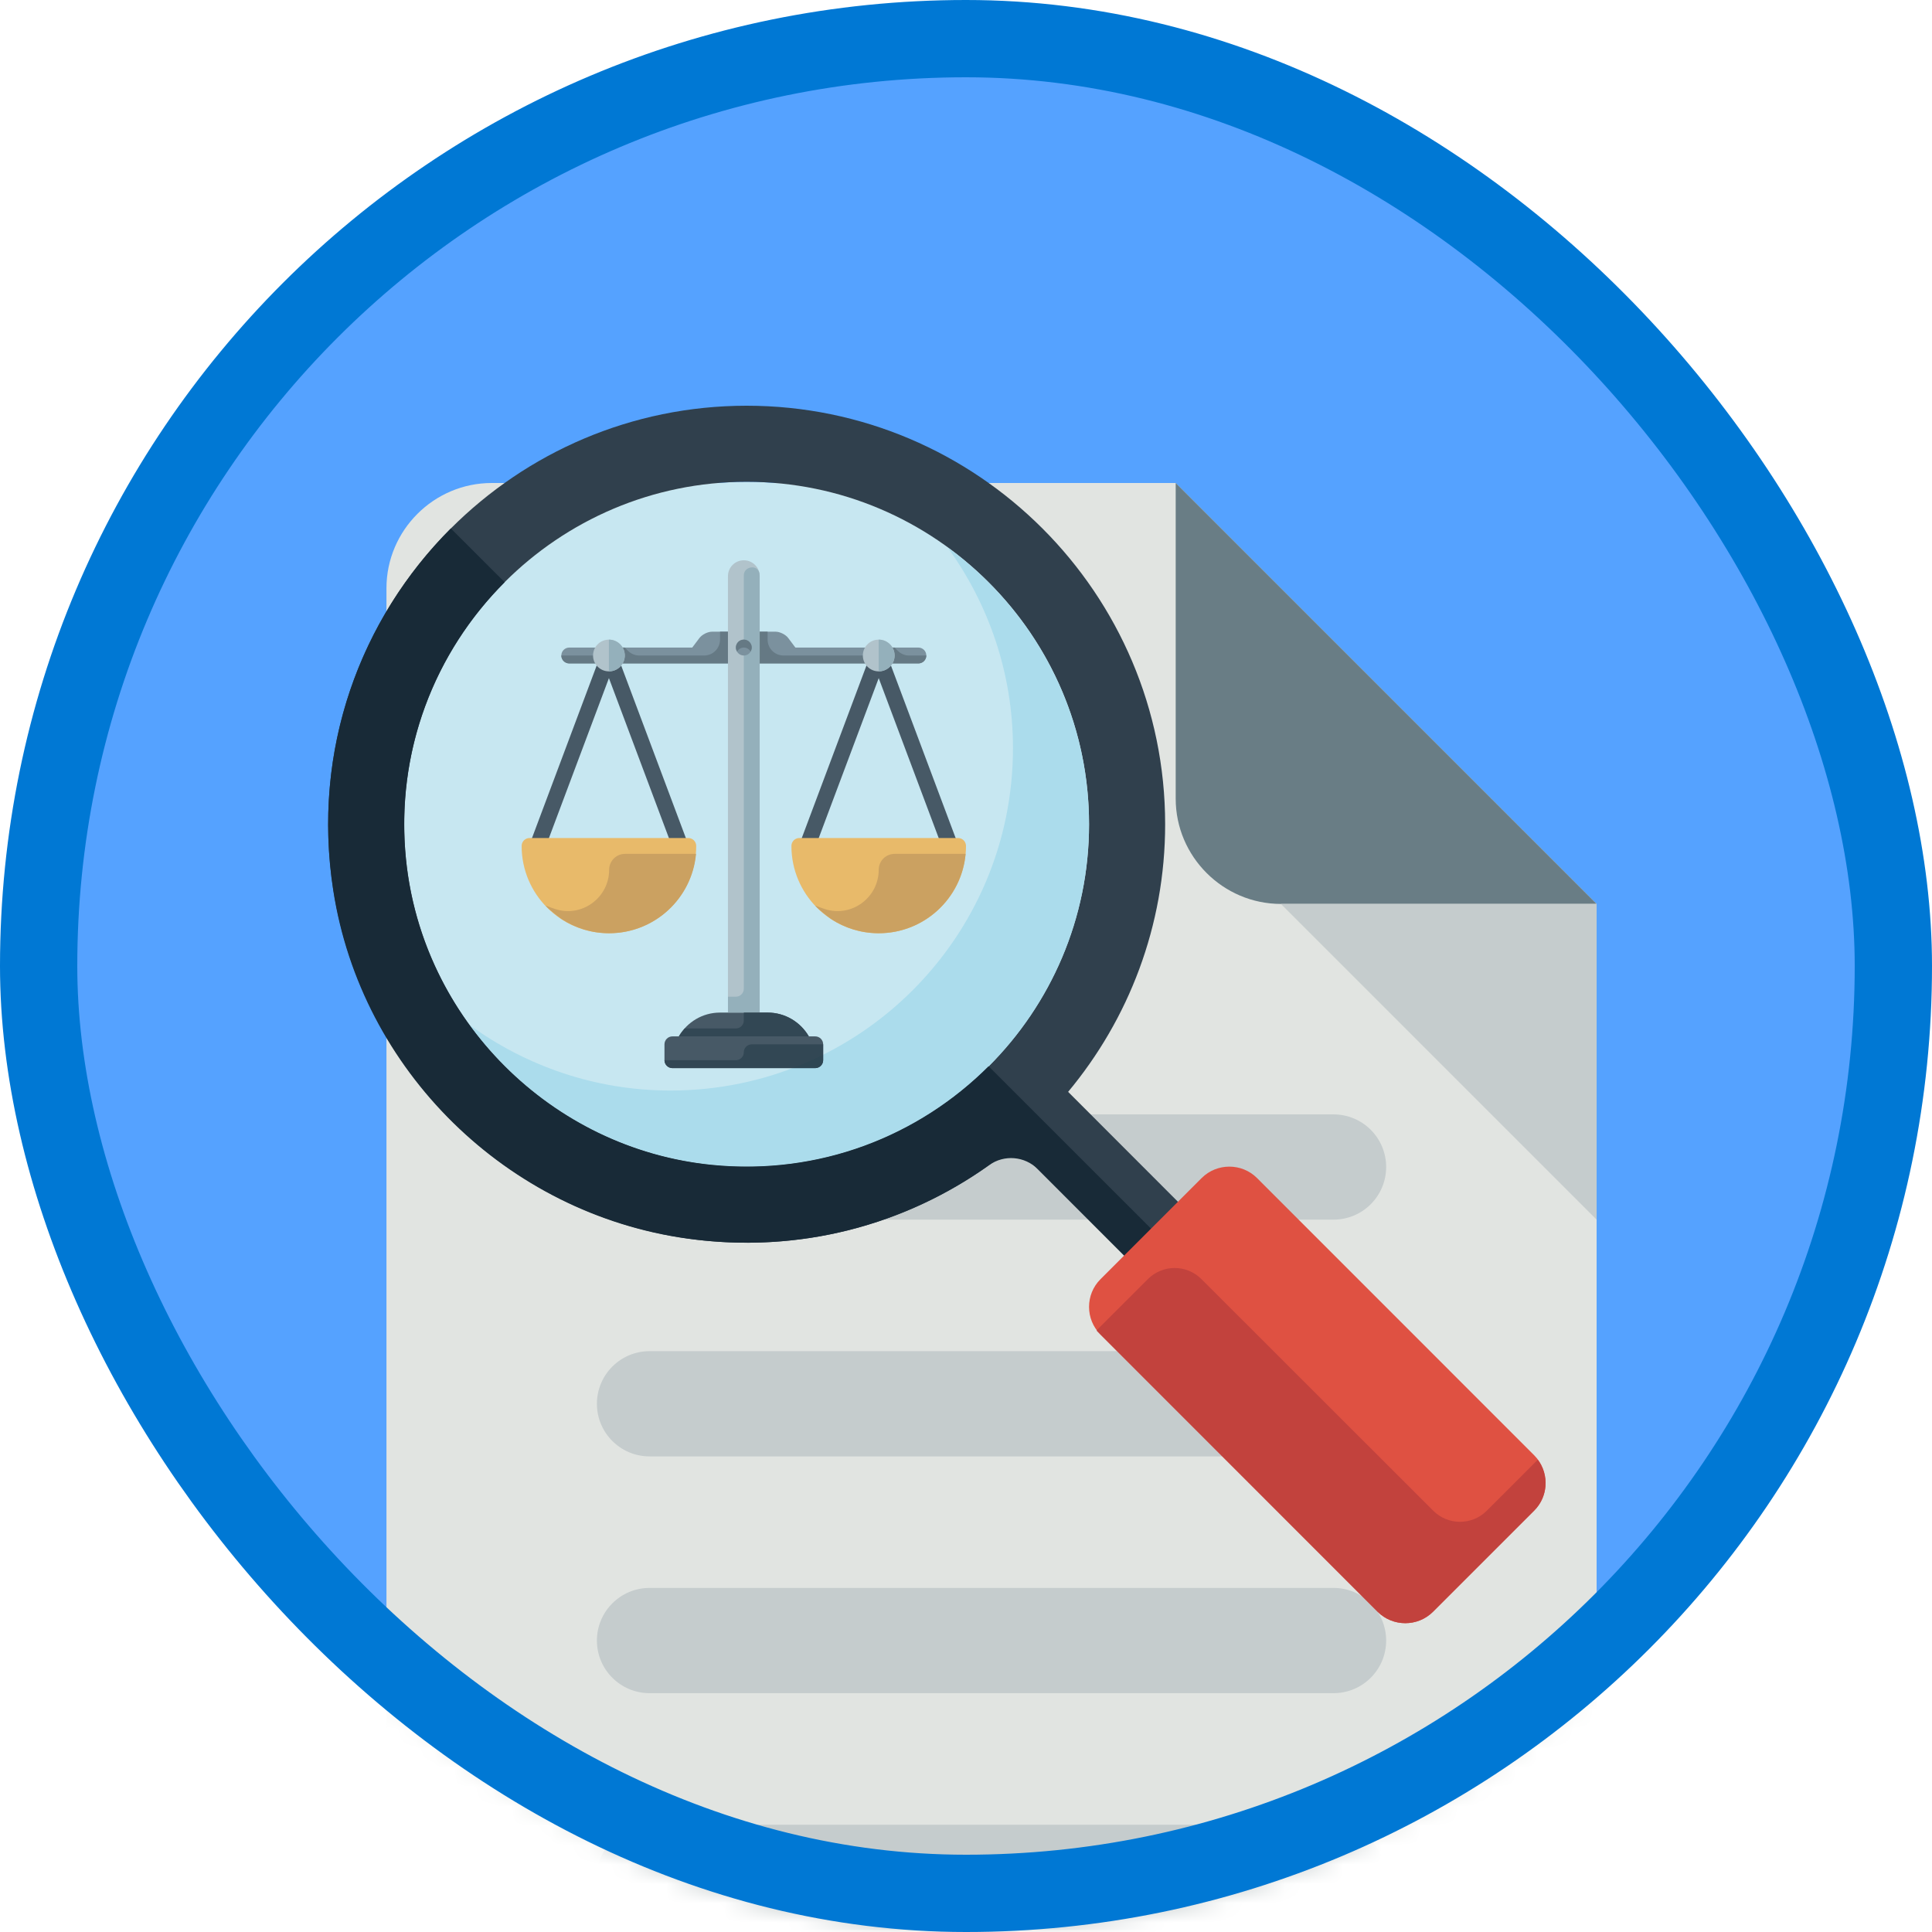 <?xml version="1.0" encoding="UTF-8"?>
<svg width="100px" height="100px" viewBox="0 0 100 100" version="1.1" xmlns="http://www.w3.org/2000/svg" xmlns:xlink="http://www.w3.org/1999/xlink">
    <!-- Generator: Sketch 54.1 (76490) - https://sketchapp.com -->
    <title>AI Business School for financial services/identify-guiding-principles-for-responsible-ai-in-your-business</title>
    <desc>Created with Sketch.</desc>
    <defs>
        <rect id="path-1" x="0" y="0" width="96" height="96" rx="48"></rect>
        <filter x="-6.2%" y="-4.6%" width="112.5%" height="110.2%" filterUnits="objectBoundingBox" id="filter-3">
            <feOffset dx="0" dy="2" in="SourceAlpha" result="shadowOffsetOuter1"></feOffset>
            <feColorMatrix values="0 0 0 0 0   0 0 0 0 0   0 0 0 0 0  0 0 0 0.096 0" type="matrix" in="shadowOffsetOuter1" result="shadowMatrixOuter1"></feColorMatrix>
            <feMerge>
                <feMergeNode in="shadowMatrixOuter1"></feMergeNode>
                <feMergeNode in="SourceGraphic"></feMergeNode>
            </feMerge>
        </filter>
        <filter x="-17.4%" y="-15.2%" width="134.8%" height="133.2%" filterUnits="objectBoundingBox" id="filter-4">
            <feOffset dx="0" dy="2" in="SourceAlpha" result="shadowOffsetOuter1"></feOffset>
            <feColorMatrix values="0 0 0 0 0   0 0 0 0 0   0 0 0 0 0  0 0 0 0.1 0" type="matrix" in="shadowOffsetOuter1" result="shadowMatrixOuter1"></feColorMatrix>
            <feMerge>
                <feMergeNode in="shadowMatrixOuter1"></feMergeNode>
                <feMergeNode in="SourceGraphic"></feMergeNode>
            </feMerge>
        </filter>
        <filter x="-6.2%" y="-6.3%" width="112.5%" height="114.3%" filterUnits="objectBoundingBox" id="filter-5">
            <feOffset dx="0" dy="2" in="SourceAlpha" result="shadowOffsetOuter1"></feOffset>
            <feColorMatrix values="0 0 0 0 0   0 0 0 0 0   0 0 0 0 0  0 0 0 0.096 0" type="matrix" in="shadowOffsetOuter1" result="shadowMatrixOuter1"></feColorMatrix>
            <feMerge>
                <feMergeNode in="shadowMatrixOuter1"></feMergeNode>
                <feMergeNode in="SourceGraphic"></feMergeNode>
            </feMerge>
        </filter>
        <filter x="-17.4%" y="-15.2%" width="134.8%" height="133.2%" filterUnits="objectBoundingBox" id="filter-6">
            <feOffset dx="0" dy="2" in="SourceAlpha" result="shadowOffsetOuter1"></feOffset>
            <feColorMatrix values="0 0 0 0 0   0 0 0 0 0   0 0 0 0 0  0 0 0 0.1 0" type="matrix" in="shadowOffsetOuter1" result="shadowMatrixOuter1"></feColorMatrix>
            <feMerge>
                <feMergeNode in="shadowMatrixOuter1"></feMergeNode>
                <feMergeNode in="SourceGraphic"></feMergeNode>
            </feMerge>
        </filter>
    </defs>
    <g id="Badges" stroke="none" stroke-width="1" fill="none" fill-rule="evenodd">
        <g id="AI-Business-School-for-financial-services" transform="translate(-50, -260)">
            <g id="AI-Business-School-for-financial-services/identify-guiding-principles-for-responsible-ai-in-your-business" transform="translate(50, 260)">
                <g id="Mask" transform="translate(2, 2)">
                    <mask id="mask-2" fill="white">
                        <use xlink:href="#path-1"></use>
                    </mask>
                    <use id="BG" fill="#55A2FF" xlink:href="#path-1"></use>
                    <g id="Paper" filter="url(#filter-3)" mask="url(#mask-2)">
                        <g transform="translate(18, 21)" id="Group-2">
                            <g>
                                <path d="M5.45,0 C2.454,0 0.003,2.451 0.003,5.447 L0.003,81.702 C0.003,84.698 2.454,87.149 5.45,87.149 L57.194,87.149 C60.191,87.149 62.641,84.698 62.641,81.702 L62.641,21.787 L40.854,0 L5.45,0" id="Fill-12" fill="#E1E4E1"></path>
                                <path d="M46.301,21.787 L62.641,21.787 L40.854,0 L40.854,16.34 C40.854,19.336 43.305,21.787 46.301,21.787" id="Fill-13" fill="#697D85"></path>
                                <path d="M49.024,38.128 L13.62,38.128 C12.116,38.128 10.896,36.908 10.896,35.404 C10.896,33.901 12.116,32.681 13.62,32.681 L49.024,32.681 C50.529,32.681 51.747,33.901 51.747,35.404 C51.747,36.908 50.529,38.128 49.024,38.128" id="Fill-14" fill="#C5CCCD"></path>
                                <path d="M27.237,25.872 L13.62,25.872 C12.116,25.872 10.896,24.652 10.896,23.149 C10.896,21.646 12.116,20.426 13.62,20.426 L27.237,20.426 C28.741,20.426 29.96,21.646 29.96,23.149 C29.96,24.652 28.741,25.872 27.237,25.872" id="Fill-15" fill="#C5CCCD"></path>
                                <path d="M27.237,14.979 L13.62,14.979 C12.116,14.979 10.896,13.759 10.896,12.255 C10.896,10.752 12.116,9.532 13.62,9.532 L27.237,9.532 C28.741,9.532 29.96,10.752 29.96,12.255 C29.96,13.759 28.741,14.979 27.237,14.979" id="Fill-16" fill="#C5CCCD"></path>
                                <path d="M49.024,50.383 L13.62,50.383 C12.116,50.383 10.896,49.163 10.896,47.66 C10.896,46.156 12.116,44.936 13.62,44.936 L49.024,44.936 C50.529,44.936 51.747,46.156 51.747,47.66 C51.747,49.163 50.529,50.383 49.024,50.383" id="Fill-17" fill="#C5CCCD"></path>
                                <path d="M49.024,62.638 L13.62,62.638 C12.116,62.638 10.896,61.418 10.896,59.915 C10.896,58.412 12.116,57.191 13.62,57.191 L49.024,57.191 C50.529,57.191 51.747,58.412 51.747,59.915 C51.747,61.418 50.529,62.638 49.024,62.638" id="Fill-18" fill="#C5CCCD"></path>
                                <path d="M49.024,74.894 L13.62,74.894 C12.116,74.894 10.896,73.674 10.896,72.17 C10.896,70.667 12.116,69.447 13.62,69.447 L49.024,69.447 C50.529,69.447 51.747,70.667 51.747,72.17 C51.747,73.674 50.529,74.894 49.024,74.894" id="Fill-19" fill="#C5CCCD"></path>
                                <polyline id="Fill-20" fill="#C5CCCD" points="62.641 38.128 46.301 21.787 62.641 21.787 62.641 38.128"></polyline>
                            </g>
                        </g>
                    </g>
                    <g id="Scale" filter="url(#filter-4)" opacity="0.846" mask="url(#mask-2)">
                        <g transform="translate(25, 24.998)">
                            <path d="M20.536,4.518 L14.17,4.518 L13.8,4.025 C13.664,3.844 13.369,3.696 13.143,3.696 L9.857,3.696 C9.631,3.696 9.336,3.844 9.2,4.025 L8.83,4.518 L2.464,4.518 C2.238,4.518 2.054,4.701 2.054,4.929 C2.054,5.156 2.238,5.339 2.464,5.339 L20.536,5.339 C20.762,5.339 20.946,5.156 20.946,4.929 C20.946,4.701 20.762,4.518 20.536,4.518" id="Fill-659" fill="#6E828F"></path>
                            <path d="M20.054,4.929 C19.837,4.929 19.628,4.842 19.474,4.688 L19.304,4.518 L18.893,4.518 L18.893,4.929 L13.554,4.929 C13.1,4.929 12.732,4.561 12.732,4.107 L12.732,3.696 L12.321,3.696 L12.321,4.929 L10.679,4.929 L10.679,3.696 L10.268,3.696 L10.268,4.107 C10.268,4.561 9.9,4.929 9.446,4.929 L6.09,4.929 C5.872,4.929 5.663,4.842 5.509,4.688 L5.339,4.518 L4.929,4.518 L4.929,4.929 L2.054,4.929 C2.054,5.156 2.238,5.339 2.464,5.339 L20.536,5.339 C20.762,5.339 20.946,5.156 20.946,4.929 L20.054,4.929" id="Fill-660" fill="#546670"></path>
                            <path d="M12.321,23.411 L12.321,0.821 C12.321,0.367 11.953,0 11.5,0 C11.047,0 10.679,0.367 10.679,0.821 L10.679,23.411 C10.679,23.864 12.321,23.864 12.321,23.411" id="Fill-661" fill="#ADBDC4"></path>
                            <polyline id="Fill-662" fill="#30404D" points="1.206 14.93 0.437 14.641 4.133 4.784 4.903 5.073 1.206 14.93"></polyline>
                            <polyline id="Fill-663" fill="#30404D" points="7.83 14.93 4.133 5.073 4.903 4.784 8.599 14.641 7.83 14.93"></polyline>
                            <path d="M15.196,24.643 L14.865,24.643 C14.438,23.907 13.642,23.411 12.732,23.411 L10.268,23.411 C9.358,23.411 8.564,23.907 8.137,24.643 L7.804,24.643 C7.578,24.643 7.393,24.827 7.393,25.054 L7.393,25.875 C7.393,26.1 7.578,26.286 7.804,26.286 L15.196,26.286 C15.422,26.286 15.607,26.1 15.607,25.875 L15.607,25.054 C15.607,24.827 15.422,24.643 15.196,24.643" id="Fill-664" fill="#30404D"></path>
                            <path d="M9.036,14.786 C9.036,14.559 8.852,14.375 8.625,14.375 L0.411,14.375 C0.184,14.375 0,14.559 0,14.786 L0,14.787 C0,17.282 2.022,19.304 4.518,19.304 C7.013,19.304 9.037,17.281 9.036,14.787 C9.036,14.786 9.036,14.786 9.036,14.786" id="Fill-665" fill="#EFB252"></path>
                            <polyline id="Fill-666" fill="#30404D" points="15.17 14.93 14.401 14.641 18.097 4.784 18.867 5.073 15.17 14.93"></polyline>
                            <polyline id="Fill-667" fill="#30404D" points="21.794 14.93 18.097 5.073 18.867 4.784 22.563 14.641 21.794 14.93"></polyline>
                            <path d="M23,14.786 C23,14.559 22.816,14.375 22.589,14.375 L14.375,14.375 C14.148,14.375 13.964,14.559 13.964,14.786 L13.964,14.787 C13.964,17.282 15.986,19.304 18.482,19.304 C20.976,19.304 23.001,17.281 23,14.787 C23,14.786 23,14.786 23,14.786 L23,14.786" id="Fill-668" fill="#EFB252"></path>
                            <path d="M19.304,4.929 C19.304,5.382 18.936,5.75 18.482,5.75 C18.028,5.75 17.661,5.382 17.661,4.929 C17.661,4.474 18.028,4.107 18.482,4.107 C18.936,4.107 19.304,4.474 19.304,4.929" id="Fill-669" fill="#ADBDC4"></path>
                            <path d="M5.339,4.929 C5.339,5.382 4.971,5.75 4.518,5.75 C4.064,5.75 3.696,5.382 3.696,4.929 C3.696,4.474 4.064,4.107 4.518,4.107 C4.971,4.107 5.339,4.474 5.339,4.929" id="Fill-670" fill="#ADBDC4"></path>
                            <path d="M11.5,0.782 L11.5,22.179 C11.5,22.405 11.316,22.589 11.089,22.589 L10.679,22.589 L10.679,23.411 L12.321,23.411 L12.321,0.821 C12.321,0.774 12.317,0.728 12.31,0.683 C12.229,0.205 11.5,0.297 11.5,0.782" id="Fill-671" fill="#8BA6B1"></path>
                            <path d="M11.911,4.518 C11.911,4.745 11.727,4.929 11.5,4.929 C11.273,4.929 11.089,4.745 11.089,4.518 C11.089,4.291 11.273,4.107 11.5,4.107 C11.727,4.107 11.911,4.291 11.911,4.518" id="Fill-672" fill="#6E828F"></path>
                            <path d="M11.5,4.518 C11.65,4.518 11.776,4.602 11.848,4.723 C11.884,4.662 11.911,4.594 11.911,4.518 C11.911,4.291 11.727,4.107 11.5,4.107 C11.273,4.107 11.089,4.291 11.089,4.518 C11.089,4.594 11.116,4.662 11.152,4.723 C11.224,4.602 11.35,4.518 11.5,4.518" id="Fill-673" fill="#546670"></path>
                            <path d="M19.304,4.929 C19.304,4.474 18.936,4.107 18.482,4.107 L18.482,5.75 C18.936,5.75 19.304,5.382 19.304,4.929" id="Fill-674" fill="#8BA6B1"></path>
                            <path d="M5.339,4.929 C5.339,4.474 4.971,4.107 4.518,4.107 L4.518,5.75 C4.971,5.75 5.339,5.382 5.339,4.929" id="Fill-675" fill="#8BA6B1"></path>
                            <path d="M18.482,16.018 L18.482,16.018 C18.482,17.462 17.075,18.499 15.701,18.055 C15.525,17.997 15.353,17.935 15.185,17.869 C15.385,18.082 15.682,18.324 16.016,18.569 C16.726,19.032 17.571,19.304 18.482,19.304 C20.838,19.304 22.772,17.499 22.979,15.196 L19.304,15.196 C18.85,15.196 18.482,15.564 18.482,16.018" id="Fill-676" fill="#CC9547"></path>
                            <path d="M4.529,16.018 L4.529,16.018 C4.529,17.462 3.122,18.499 1.748,18.055 C1.572,17.997 1.4,17.935 1.232,17.869 C1.432,18.082 1.729,18.324 2.063,18.569 C2.772,19.032 3.618,19.304 4.529,19.304 C6.885,19.304 8.819,17.499 9.026,15.196 L5.35,15.196 C4.897,15.196 4.529,15.564 4.529,16.018" id="Fill-677" fill="#CC9547"></path>
                            <path d="M14.865,24.643 C14.438,23.907 13.642,23.411 12.732,23.411 L11.5,23.411 L11.5,23.821 C11.5,24.048 11.316,24.232 11.089,24.232 L8.441,24.232 C8.328,24.359 8.223,24.495 8.137,24.643 L14.865,24.643" id="Fill-678" fill="#182A37"></path>
                            <path d="M11.5,25.464 C11.5,25.691 11.316,25.875 11.089,25.875 L7.393,25.875 C7.393,26.101 7.578,26.286 7.804,26.286 L15.196,26.286 C15.422,26.286 15.607,26.101 15.607,25.875 L15.607,25.054 L11.911,25.054 C11.684,25.054 11.5,25.238 11.5,25.464" id="Fill-679" fill="#182A37"></path>
                        </g>
                    </g>
                    <g id="Magnify" filter="url(#filter-5)" mask="url(#mask-2)">
                        <g transform="translate(14, 17)" id="Group-30">
                            <g>
                                <g id="Group-31">
                                    <path d="M40.369,21.662 C40.369,31.45 32.433,39.385 22.646,39.385 C12.859,39.385 4.923,31.45 4.923,21.662 C4.923,11.874 12.859,3.938 22.646,3.938 C32.433,3.938 40.369,11.874 40.369,21.662" id="Fill-1290" fill="#C7E7F1"></path>
                                    <path d="M4.923,21.662 C4.923,11.889 12.869,3.938 22.646,3.938 C32.414,3.938 40.369,11.889 40.369,21.662 C40.369,31.434 32.414,39.385 22.646,39.385 C12.869,39.385 4.923,31.434 4.923,21.662 Z M47.665,43.9 L39.286,35.514 C42.417,31.757 44.308,26.926 44.308,21.662 C44.308,9.717 34.59,0 22.646,0 C10.703,0 0.985,9.717 0.985,21.662 C0.985,33.606 10.703,43.323 22.646,43.323 C27.914,43.323 32.738,41.434 36.5,38.299 L44.889,46.685 L47.665,43.9 L47.665,43.9 Z" id="Fill-1292" fill="#30404D"></path>
                                    <path d="M33.044,7.328 C35.161,10.251 36.431,13.835 36.431,17.723 C36.431,27.511 28.495,35.446 18.708,35.446 C14.818,35.446 11.234,34.179 8.31,32.056 C11.53,36.49 16.748,39.385 22.646,39.385 C32.433,39.385 40.369,31.45 40.369,21.662 C40.369,15.762 37.474,10.55 33.044,7.328" id="Fill-1293" fill="#ABDCEC"></path>
                                    <path d="M19.574,43.109 C25.413,43.919 30.887,42.38 35.2,39.305 C35.978,38.749 37.041,38.84 37.721,39.517 L43.49,45.292 L46.277,45.292 L35.17,34.188 C31.567,37.791 26.427,39.853 20.834,39.293 C12.544,38.464 5.839,31.762 5.012,23.475 C4.45,17.879 6.518,12.737 10.122,9.135 L7.335,6.352 C2.678,11.014 0.118,17.786 1.25,25.095 C2.688,34.411 10.24,41.817 19.574,43.109" id="Fill-1294" fill="#182A37"></path>
                                    <path d="M63.409,54.325 C64.197,55.112 64.197,56.401 63.409,57.188 L58.171,62.425 C57.383,63.212 56.094,63.212 55.306,62.425 L40.96,48.075 C40.172,47.288 40.172,45.999 40.96,45.212 L46.198,39.975 C46.986,39.188 48.276,39.188 49.063,39.975 L63.409,54.325" id="Fill-1296" fill="#DF5142"></path>
                                    <path d="M63.596,54.556 L60.958,57.192 C60.19,57.961 58.949,57.961 58.181,57.192 L46.188,45.208 C45.42,44.439 44.18,44.439 43.412,45.208 L40.773,47.844 C40.773,47.861 40.773,47.87 40.773,47.887 L55.306,62.425 C56.094,63.212 57.383,63.212 58.171,62.425 L63.409,57.188 C64.128,56.473 64.187,55.346 63.596,54.556" id="Fill-1297" fill="#C2423D"></path>
                                </g>
                            </g>
                        </g>
                    </g>
                    <g id="Scale" filter="url(#filter-6)" opacity="0.846" mask="url(#mask-2)">
                        <g transform="translate(25, 25)">
                            <path d="M20.536,4.518 L14.17,4.518 L13.8,4.025 C13.664,3.844 13.369,3.696 13.143,3.696 L9.857,3.696 C9.631,3.696 9.336,3.844 9.2,4.025 L8.83,4.518 L2.464,4.518 C2.238,4.518 2.054,4.701 2.054,4.929 C2.054,5.156 2.238,5.339 2.464,5.339 L20.536,5.339 C20.762,5.339 20.946,5.156 20.946,4.929 C20.946,4.701 20.762,4.518 20.536,4.518" id="Fill-659" fill="#6E828F"></path>
                            <path d="M20.054,4.929 C19.837,4.929 19.628,4.842 19.474,4.688 L19.304,4.518 L18.893,4.518 L18.893,4.929 L13.554,4.929 C13.1,4.929 12.732,4.561 12.732,4.107 L12.732,3.696 L12.321,3.696 L12.321,4.929 L10.679,4.929 L10.679,3.696 L10.268,3.696 L10.268,4.107 C10.268,4.561 9.9,4.929 9.446,4.929 L6.09,4.929 C5.872,4.929 5.663,4.842 5.509,4.688 L5.339,4.518 L4.929,4.518 L4.929,4.929 L2.054,4.929 C2.054,5.156 2.238,5.339 2.464,5.339 L20.536,5.339 C20.762,5.339 20.946,5.156 20.946,4.929 L20.054,4.929" id="Fill-660" fill="#546670"></path>
                            <path d="M12.321,23.411 L12.321,0.821 C12.321,0.367 11.953,0 11.5,0 C11.047,0 10.679,0.367 10.679,0.821 L10.679,23.411 C10.679,23.864 12.321,23.864 12.321,23.411" id="Fill-661" fill="#ADBDC4"></path>
                            <polyline id="Fill-662" fill="#30404D" points="1.206 14.93 0.437 14.641 4.133 4.784 4.903 5.073 1.206 14.93"></polyline>
                            <polyline id="Fill-663" fill="#30404D" points="7.83 14.93 4.133 5.073 4.903 4.784 8.599 14.641 7.83 14.93"></polyline>
                            <path d="M15.196,24.643 L14.865,24.643 C14.438,23.907 13.642,23.411 12.732,23.411 L10.268,23.411 C9.358,23.411 8.564,23.907 8.137,24.643 L7.804,24.643 C7.578,24.643 7.393,24.827 7.393,25.054 L7.393,25.875 C7.393,26.1 7.578,26.286 7.804,26.286 L15.196,26.286 C15.422,26.286 15.607,26.1 15.607,25.875 L15.607,25.054 C15.607,24.827 15.422,24.643 15.196,24.643" id="Fill-664" fill="#30404D"></path>
                            <path d="M9.036,14.786 C9.036,14.559 8.852,14.375 8.625,14.375 L0.411,14.375 C0.184,14.375 0,14.559 0,14.786 L0,14.787 C0,17.282 2.022,19.304 4.518,19.304 C7.013,19.304 9.037,17.281 9.036,14.787 C9.036,14.786 9.036,14.786 9.036,14.786" id="Fill-665" fill="#EFB252"></path>
                            <polyline id="Fill-666" fill="#30404D" points="15.17 14.93 14.401 14.641 18.097 4.784 18.867 5.073 15.17 14.93"></polyline>
                            <polyline id="Fill-667" fill="#30404D" points="21.794 14.93 18.097 5.073 18.867 4.784 22.563 14.641 21.794 14.93"></polyline>
                            <path d="M23,14.786 C23,14.559 22.816,14.375 22.589,14.375 L14.375,14.375 C14.148,14.375 13.964,14.559 13.964,14.786 L13.964,14.787 C13.964,17.282 15.986,19.304 18.482,19.304 C20.976,19.304 23.001,17.281 23,14.787 C23,14.786 23,14.786 23,14.786 L23,14.786" id="Fill-668" fill="#EFB252"></path>
                            <path d="M19.304,4.929 C19.304,5.382 18.936,5.75 18.482,5.75 C18.028,5.75 17.661,5.382 17.661,4.929 C17.661,4.474 18.028,4.107 18.482,4.107 C18.936,4.107 19.304,4.474 19.304,4.929" id="Fill-669" fill="#ADBDC4"></path>
                            <path d="M5.339,4.929 C5.339,5.382 4.971,5.75 4.518,5.75 C4.064,5.75 3.696,5.382 3.696,4.929 C3.696,4.474 4.064,4.107 4.518,4.107 C4.971,4.107 5.339,4.474 5.339,4.929" id="Fill-670" fill="#ADBDC4"></path>
                            <path d="M11.5,0.782 L11.5,22.179 C11.5,22.405 11.316,22.589 11.089,22.589 L10.679,22.589 L10.679,23.411 L12.321,23.411 L12.321,0.821 C12.321,0.774 12.317,0.728 12.31,0.683 C12.229,0.205 11.5,0.297 11.5,0.782" id="Fill-671" fill="#8BA6B1"></path>
                            <path d="M11.911,4.518 C11.911,4.745 11.727,4.929 11.5,4.929 C11.273,4.929 11.089,4.745 11.089,4.518 C11.089,4.291 11.273,4.107 11.5,4.107 C11.727,4.107 11.911,4.291 11.911,4.518" id="Fill-672" fill="#6E828F"></path>
                            <path d="M11.5,4.518 C11.65,4.518 11.776,4.602 11.848,4.723 C11.884,4.662 11.911,4.594 11.911,4.518 C11.911,4.291 11.727,4.107 11.5,4.107 C11.273,4.107 11.089,4.291 11.089,4.518 C11.089,4.594 11.116,4.662 11.152,4.723 C11.224,4.602 11.35,4.518 11.5,4.518" id="Fill-673" fill="#546670"></path>
                            <path d="M19.304,4.929 C19.304,4.474 18.936,4.107 18.482,4.107 L18.482,5.75 C18.936,5.75 19.304,5.382 19.304,4.929" id="Fill-674" fill="#8BA6B1"></path>
                            <path d="M5.339,4.929 C5.339,4.474 4.971,4.107 4.518,4.107 L4.518,5.75 C4.971,5.75 5.339,5.382 5.339,4.929" id="Fill-675" fill="#8BA6B1"></path>
                            <path d="M18.482,16.018 L18.482,16.018 C18.482,17.462 17.075,18.499 15.701,18.055 C15.525,17.997 15.353,17.935 15.185,17.869 C15.385,18.082 15.682,18.324 16.016,18.569 C16.726,19.032 17.571,19.304 18.482,19.304 C20.838,19.304 22.772,17.499 22.979,15.196 L19.304,15.196 C18.85,15.196 18.482,15.564 18.482,16.018" id="Fill-676" fill="#CC9547"></path>
                            <path d="M4.529,16.018 L4.529,16.018 C4.529,17.462 3.122,18.499 1.748,18.055 C1.572,17.997 1.4,17.935 1.232,17.869 C1.432,18.082 1.729,18.324 2.063,18.569 C2.772,19.032 3.618,19.304 4.529,19.304 C6.885,19.304 8.819,17.499 9.026,15.196 L5.35,15.196 C4.897,15.196 4.529,15.564 4.529,16.018" id="Fill-677" fill="#CC9547"></path>
                            <path d="M14.865,24.643 C14.438,23.907 13.642,23.411 12.732,23.411 L11.5,23.411 L11.5,23.821 C11.5,24.048 11.316,24.232 11.089,24.232 L8.441,24.232 C8.328,24.359 8.223,24.495 8.137,24.643 L14.865,24.643" id="Fill-678" fill="#182A37"></path>
                            <path d="M11.5,25.464 C11.5,25.691 11.316,25.875 11.089,25.875 L7.393,25.875 C7.393,26.101 7.578,26.286 7.804,26.286 L15.196,26.286 C15.422,26.286 15.607,26.101 15.607,25.875 L15.607,25.054 L11.911,25.054 C11.684,25.054 11.5,25.238 11.5,25.464" id="Fill-679" fill="#182A37"></path>
                        </g>
                    </g>
                </g>
                <g id="Azure-Border" stroke="#0078D4" stroke-width="4">
                    <rect x="2" y="2" width="96" height="96" rx="48"></rect>
                </g>
            </g>
        </g>
    </g>
</svg>